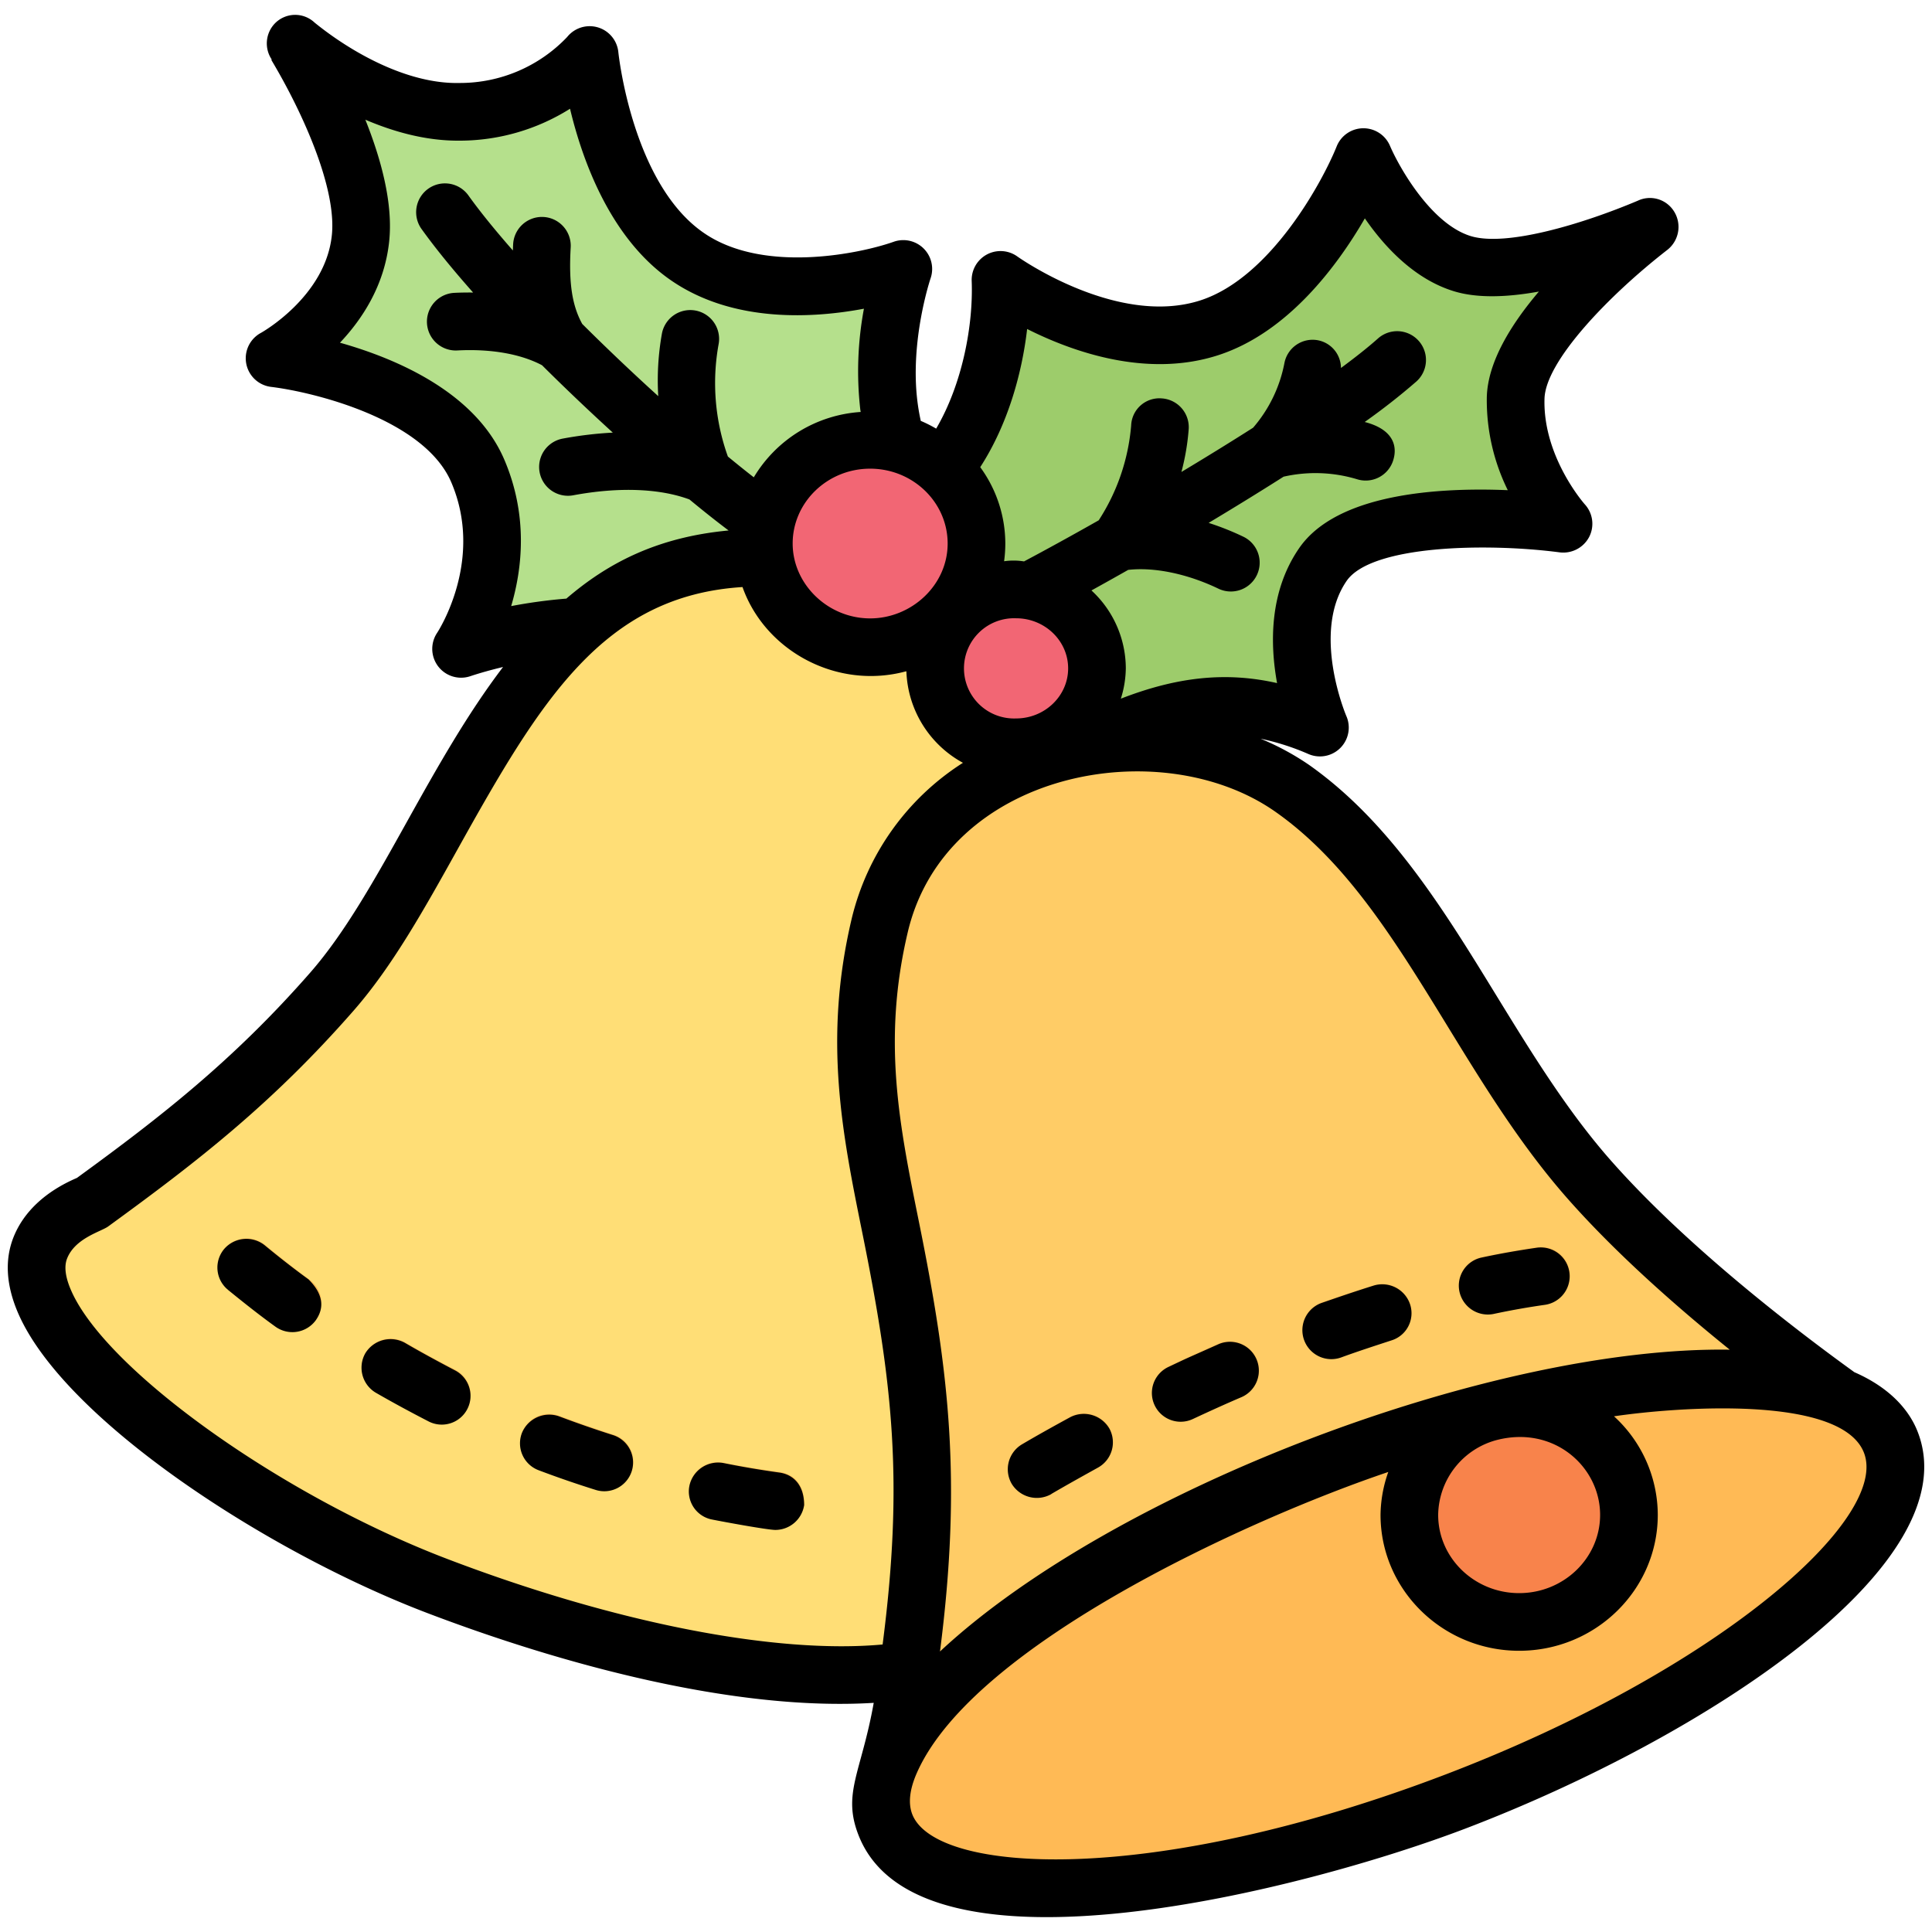 <svg id="Layer_1" height="512" viewBox="0 0 520 520" width="512" xmlns="http://www.w3.org/2000/svg" data-name="Layer 1"><path d="m444.12 60.955c-1.862.775-34.215 14.818-50.431 9.931-16.68-5.044-26.689-28.707-26.689-28.707s-14.974 37.321-41.431 45.93c-26.534 8.612-56.249-12.879-56.249-12.879.621 15.983-4.345 36.931-15.362 50.741l.077.078a27.351 27.351 0 0 1 -.775 40.965c6.982 5.235 16.855 19.329 20.482 39.258a77.74 77.74 0 0 1 17.767-5.12c24.285-12.414 42.284-14.664 63.776-5.432 0 0-11.483-25.99.775-43.836 12.259-17.922 64.784-11.017 64.784-11.017s-13.422-14.667-12.879-33.827c.466-18.54 34.06-44.456 36.155-46.085z" fill="#9dcc6b"/><path d="m355.486 394.312c74.685-28.519 143.354-31.4 153.378-6.425s-42.389 68.329-117.073 96.849-143.352 31.393-153.379 6.425 42.39-68.33 117.074-96.849z" fill="#ffba55"/><path d="m494.783 375.641c-25.758-10.319-80.689-3.724-139.266 18.7-58.732 22.422-103.654 53.922-115.369 78.594a336 336 0 0 0 7.6-87.749c-2.777-53.359-28.655-109.124-4.422-152.766 1.489-1.48 13.762-25.6 48.18-31.266 19.862-3.57 41.043.232 56.327 10.939 34.526 24.284 49.965 71.379 80.146 105.516 20.951 23.584 50.511 46.317 66.804 58.032z" fill="#fc6"/><path d="m241.389 119.144c-20.915-5.05-38.812 13-35.456 30.878-18.8-.281-36.282 5.347-50.276 18.466a126.489 126.489 0 0 0 -31.5 6.052s15.207-22.81 4.5-47.871-54.7-30.335-54.7-30.335 20.87-11.25 23.12-32.2c2.173-19.861-15.75-49.422-17.457-52.292 2.483 2.017 22.811 18.465 44.3 18.155 22.81-.233 34.836-15.285 34.836-15.285s3.8 39.336 26.844 54.621c22.965 15.284 57.569 2.948 57.569 2.948-.043.777-8.637 24.576-1.78 46.863z" fill="#b5e08c"/><path d="m272.344 399.227a7.832 7.832 0 0 1 2.8-10.63c4.342-2.482 8.683-4.967 12.956-7.293a7.938 7.938 0 0 1 10.547 3.1 7.753 7.753 0 0 1 -3.1 10.475c-4.349 2.4-8.539 4.811-12.494 7.061l-.075.076a7.924 7.924 0 0 1 -10.634-2.789zm38.483-21.1a7.837 7.837 0 0 1 3.644-10.319c4.349-2.016 8.85-4.111 13.577-6.206a7.914 7.914 0 0 1 10.168 4.035 7.749 7.749 0 0 1 -3.962 10.24c-4.266 1.864-8.683 3.879-13.108 5.974a7.823 7.823 0 0 1 -10.319-3.729zm40.186-17.612a7.741 7.741 0 0 1 4.66-9.929c4.576-1.629 9.388-3.183 14.2-4.656a7.755 7.755 0 1 1 4.576 14.82c-4.349 1.318-8.925 2.868-13.5 4.5a7.742 7.742 0 0 1 -9.936-4.74zm41.824-13.032a7.767 7.767 0 0 1 6.046-9.156c4.97-1.008 9.933-1.94 14.82-2.637a7.763 7.763 0 0 1 2.25 15.362c-4.576.617-9.228 1.473-13.964 2.481a7.831 7.831 0 0 1 -9.152-6.055z" fill="#ffba55"/><path d="m408.907 378.782c16.321 0 29.549 12.9 29.549 28.816s-13.228 28.818-29.549 28.818-29.55-12.9-29.55-28.818 13.229-28.816 29.55-28.816z" fill="#f8834b"/><path d="m273.742 206.272c-69.97 34.985-29.4 113.493-25.991 178.912 1.246 23.906-.56 44.451-3.258 64.241-28.164 4.422-73.707-2.483-126.775-22.733-53.068-20.172-116.456-66.492-106.835-90.93 2.327-5.9 7.913-9.7 13.732-12.026 15.75-11.56 40.035-28.629 64.784-56.947 22.81-26.069 37.862-72.465 66.258-98.3 14-13.126 31.49-18.747 50.276-18.466a28.908 28.908 0 0 0 47.327 16.992c.621.465 1.164 1.008 1.784 1.552-8.4 14.189.8 30.673 17.612 32.43.388 1.784.776 3.568 1.086 5.275z" fill="#ffde76"/><path d="m207.715 411.562c-5.273-.7-10.706-1.629-15.979-2.637a7.752 7.752 0 1 1 3.023-15.206c4.887.928 9.933 1.784 15.131 2.481 3.669.523 6.591 3.163 6.591 8.766-.658 4.591-5.441 7.447-8.766 6.596zm-47.324-10.706c-5.357-1.629-10.478-3.413-15.365-5.277a7.76 7.76 0 0 1 5.508-14.51c4.811 1.785 9.7 3.493 14.509 5.046a7.643 7.643 0 0 1 5.046 9.7c-1.375 4.443-6.529 6.453-9.698 5.041zm-44.922-18.389c-4.66-2.4-9.471-4.966-14.2-7.758h-.076a7.808 7.808 0 0 1 -2.8-10.63 7.976 7.976 0 0 1 10.63-2.792c4.652 2.716 9.077 5.121 13.5 7.372a7.755 7.755 0 0 1 -7.061 13.808zm-41.278-25.526c-4.341-3.182-8.691-6.516-12.8-9.929a7.763 7.763 0 0 1 -1.007-10.941 7.963 7.963 0 0 1 10.865-1.087c4.114 3.413 8.069 6.52 12.1 9.467a7.742 7.742 0 0 1 -9.153 12.49z" fill="#ffba55"/><path d="m234.251 118.29c-15.709 0-28.629 12.337-28.629 27.931a28.374 28.374 0 0 0 28.629 27.853c15.558 0 28.629-12.257 28.629-27.853 0-15.507-12.955-27.931-28.629-27.931zm39.258 40.267a21.56 21.56 0 0 0 -21.8 21.259c0 10.576 8.14 20.633 21.8 21.18 12.026 0 21.8-9.465 21.8-21.18a21.5 21.5 0 0 0 -21.8-21.259z" fill="#f26674"/><path d="m321.108 381.906c4.661-2.171 8.927-4.11 13.117-5.895a7.771 7.771 0 0 0 -6.13-14.28c-9.9 4.431-7.111 3.108-13.662 6.21a7.739 7.739 0 0 0 6.675 13.965z"/><path d="m360.913 365.38c4.425-1.629 9-3.1 13.5-4.581a7.651 7.651 0 0 0 5.122-9.7 7.9 7.9 0 0 0 -9.7-5.118c-4.971 1.549-9.7 3.178-14.2 4.732a7.793 7.793 0 0 0 5.274 14.666z"/><path d="m288.056 381.44c-4.266 2.33-8.616 4.732-12.958 7.294a7.8 7.8 0 0 0 -2.8 10.631 7.919 7.919 0 0 0 10.631 2.792l.076-.076c4.115-2.406 8.305-4.732 12.5-7.062a7.762 7.762 0 0 0 3.107-10.476 7.957 7.957 0 0 0 -10.556-3.103z"/><path d="m401.96 353.661c5.046-1.083 9.623-1.86 13.965-2.481a7.764 7.764 0 0 0 -2.251-15.363c-4.8.7-9.774 1.549-14.813 2.636a7.728 7.728 0 0 0 -6.055 9.158 7.82 7.82 0 0 0 9.154 6.05z"/><path d="m499.1 369.322c-15.7-11.334-44.889-33.644-65.325-56.734-11.859-13.4-21.6-29.291-31.037-44.662-14.094-22.982-28.673-46.745-50.443-62.078a71.009 71.009 0 0 0 -13.018-7.028 66.027 66.027 0 0 1 12.912 4.138 7.76 7.76 0 0 0 10.168-10.264c-.1-.22-9.471-22.422.076-36.323 6.593-9.623 37.531-10.3 57.384-7.7a7.866 7.866 0 0 0 7.888-4.115 7.747 7.747 0 0 0 -1.159-8.82c-.114-.125-11.29-12.783-10.843-28.4.25-10.116 17.337-27.885 33.158-40.157a7.859 7.859 0 0 0 1.226-10.966 7.635 7.635 0 0 0 -9.258-2.2c-14.7 6.217-35.288 12.442-44.919 9.547-10.744-3.251-19.375-18.655-21.8-24.32a7.764 7.764 0 0 0 -7.138-4.717h-.083a7.756 7.756 0 0 0 -7.115 4.861c-3.789 9.446-17.762 35.3-36.63 41.445-22.4 7.278-49.056-11.6-49.321-11.794a7.765 7.765 0 0 0 -12.291 6.6c.447 11.715-2.432 27.563-9.561 39.73a36.4 36.4 0 0 0 -4.143-2.087c-.348-1.589-.649-3.254-.875-5.026-2.129-16.572 3.463-33.178 3.516-33.344a7.762 7.762 0 0 0 -9.942-9.832c-8.608 3.061-34.507 8.657-50.677-2.107-19.65-13.03-23.382-48.561-23.42-48.921a7.759 7.759 0 0 0 -13.783-4.084 39.812 39.812 0 0 1 -28.893 12.37c-14.109.356-29.347-8.35-39.069-16.242a7.62 7.62 0 0 0 -10.76.273 7.757 7.757 0 0 0 -.773 9.676l-.129.08c8.767 14.692 17.648 34.826 16.284 47.279-1.773 16.515-18.936 26.123-19.088 26.2a7.759 7.759 0 0 0 2.759 14.533c11 1.323 41.153 8.506 48.488 25.688 8.865 20.739-3.312 39.747-3.819 40.52a7.759 7.759 0 0 0 8.911 11.666c2.845-.949 5.817-1.753 8.839-2.484-9.658 12.682-17.8 27.16-25.737 41.409-8.631 15.5-16.784 30.128-26.157 40.839-20.742 23.7-40.468 39.015-62.8 55.266-8.487 3.641-14.382 9.161-17.087 16.007-2.416 6.144-1.957 13.097 1.377 20.656 12.616 28.594 66.871 64 109.911 80.412 35.568 13.556 82.417 26.54 120.259 24.21-3.389 18.977-8.585 24.419-3.991 35.868 16.536 41.189 120.316 14.364 163.354-2.069 63.9-24.4 135.94-71.1 121.52-107-2.327-5.788-7.527-11.683-16.946-15.799zm-68.429 38.408c0 11.613-9.775 21.062-21.793 21.062s-21.793-9.449-21.793-21.062a21.155 21.155 0 0 1 15.915-20.183c15.305-3.86 27.671 7.259 27.671 20.183zm-41.161-131.688c9.775 15.939 19.883 32.42 32.636 46.828 12.942 14.621 29.09 28.844 43.419 40.4-63.979-.976-165.883 37.687-212.565 81.23 5.885-45.906 2.522-75.2-5.695-115.764-5.289-26.124-9.858-48.685-2.978-77.84 10.216-43.3 68.079-54.153 99.022-32.351 19.151 13.48 32.272 34.855 46.161 57.497zm-155.31-109.6c-11.418 0-20.853-9.249-20.853-20.149 0-11.108 9.358-20.148 20.853-20.148s20.861 9.04 20.861 20.148c.003 11.227-9.749 20.149-20.861 20.149zm39.266-.034c7.737 0 14.026 6.047 14.026 13.48s-6.289 13.484-14.026 13.484a13.492 13.492 0 1 1 0-26.964zm2.986-77.862c12.237 6.16 32.28 13.283 51.481 7.039 18.739-6.1 32.03-24.054 39.418-36.811 5.326 7.71 13.4 16.417 24.066 19.641 6.455 1.951 14.582 1.539 22.777.06-7.63 8.986-13.783 19.062-14.018 28.45a54.787 54.787 0 0 0 5.645 25.009c-18.4-.773-46.04.815-56.194 15.663-8.04 11.7-7.805 25.793-5.9 36.262-13.634-3.1-26.822-1.729-42.051 4.192a28.188 28.188 0 0 0 1.338-8.163 28.612 28.612 0 0 0 -9.249-20.97c3.171-1.749 6.477-3.6 9.887-5.532 6.935-.788 15.861 1.009 24.269 5.05a7.757 7.757 0 1 0 6.728-13.98 74.038 74.038 0 0 0 -9.346-3.721c6.461-3.872 13.347-8.092 20.176-12.438a38.791 38.791 0 0 1 19.745.682 7.761 7.761 0 0 0 9.745-5.043c1.323-4.171-.283-8.469-7.659-10.357a175.952 175.952 0 0 0 13.9-10.89 7.76 7.76 0 1 0 -10.336-11.578c-2.552 2.278-5.916 4.95-9.951 7.931a7.652 7.652 0 0 0 -6.151-7.45 7.731 7.731 0 0 0 -9.078 6.172 37.332 37.332 0 0 1 -8.416 17.352c-6.519 4.154-13.094 8.189-19.3 11.917a63.185 63.185 0 0 0 1.965-11.606 7.76 7.76 0 0 0 -7.29-8.2 7.6 7.6 0 0 0 -8.2 7.3 55.281 55.281 0 0 1 -8.733 25.515c-7.32 4.153-14.139 7.893-20.1 11.063a17.734 17.734 0 0 0 -5.365-.043 35.415 35.415 0 0 0 .326-4.767 34.911 34.911 0 0 0 -6.751-20.557c7.425-11.476 11.238-25.222 12.625-37.192zm-184.947 3.694c6.016-6.358 11.972-15.435 13.23-27.162 1.117-10.237-2.139-22.2-6.4-32.861 7.492 3.2 16.034 5.641 24.914 5.64h.7a55.894 55.894 0 0 0 29.476-8.589c3.372 14.109 11.056 35.5 27.832 46.627 16.625 11.064 37.8 9.73 51.269 7.195a91.516 91.516 0 0 0 -.977 27.143c.028.224.077.428.108.649a36.266 36.266 0 0 0 -28.772 17.588c-2.1-1.627-4.45-3.514-6.975-5.594a58.53 58.53 0 0 1 -2.51-30.155 7.762 7.762 0 0 0 -15.23-3.008 71.45 71.45 0 0 0 -1 16.909c-6.692-6.068-13.686-12.689-20.461-19.435-2.72-4.942-3.658-10.97-3.106-20.593a7.757 7.757 0 1 0 -15.489-.894c-.032.561-.049 1.142-.075 1.712-4.507-5.139-8.6-10.128-11.905-14.726a7.759 7.759 0 1 0 -12.6 9.055c3.829 5.326 8.568 11.084 13.8 16.992-1.781-.015-3.5.008-5.072.091a7.759 7.759 0 1 0 .819 15.5c9.113-.476 17.106.957 22.808 3.98 6.306 6.278 12.768 12.4 19.046 18.134a103.81 103.81 0 0 0 -13.492 1.615 7.758 7.758 0 1 0 2.849 15.253c12.26-2.285 23.3-1.847 31.276 1.127 3.976 3.287 7.511 6.079 10.536 8.346-19.166 1.791-32.5 8.731-43.666 18.338a138.487 138.487 0 0 0 -14.854 2.014c3.023-10.234 4.562-24.4-1.841-39.4-7.743-18.121-29-27.191-44.238-31.491zm28.93 327.372c-44.449-16.944-91.755-50.671-101.242-72.175-1.606-3.626-1.985-6.555-1.137-8.7 2.165-5.508 9.13-7.232 11.041-8.623 24.014-17.464 44.111-33.004 66.09-58.114 10.449-11.946 18.989-27.279 28.029-43.51 22.244-39.919 39.105-68.139 76.631-70.482 6.072 17.194 25.432 27.749 44.085 22.661 0 .079.027.151.031.231a29.2 29.2 0 0 0 15.215 24.411 68.757 68.757 0 0 0 -29.961 42.024c-7.653 32.462-2.539 57.733 2.879 84.481 8.261 40.815 11.109 67.1 5.462 110.8-28.795 2.641-71.935-5.773-117.123-23.004zm268.565 58.016c-79.382 30.3-137.023 26.707-143.426 10.783-1.175-2.936-.788-6.68 1.152-11.124 15.247-34.864 90.35-68.781 126.931-81.1a35.488 35.488 0 0 0 -2.085 11.54c0 20.171 16.738 36.58 37.311 36.58s37.311-16.409 37.311-36.58a36.062 36.062 0 0 0 -11.786-26.527c16.552-2.44 60.974-5.891 67.24 9.712 7.119 17.793-39.218 58.669-112.648 86.716z"/><path d="m83.056 344.353c-3.956-2.872-7.835-5.9-11.874-9.234a7.889 7.889 0 0 0 -10.866 1.081 7.732 7.732 0 0 0 .932 10.862.08.08 0 0 1 .083.08c4.107 3.338 8.381 6.751 12.8 9.93a7.8 7.8 0 0 0 10.791-1.629c2.348-3.249 2.257-6.967-1.866-11.09z"/><path d="m122.39 368.794c-4.728-2.482-9.305-4.967-13.419-7.373a7.959 7.959 0 0 0 -10.632 2.8 7.83 7.83 0 0 0 2.8 10.627c4.577 2.641 9.313 5.2 14.276 7.759a7.736 7.736 0 1 0 6.979-13.809z"/><path d="m164.991 386.252c-4.888-1.553-9.775-3.258-14.511-5.043a7.944 7.944 0 0 0 -10.01 4.5 7.731 7.731 0 0 0 4.5 10.006c5.122 1.94 10.32 3.724 15.291 5.278a7.741 7.741 0 1 0 4.729-14.742z"/><path d="m209.766 396.338c-5.047-.7-10.086-1.55-15.057-2.562a7.906 7.906 0 0 0 -9.153 6.131 7.687 7.687 0 0 0 6.13 9.081c3.477.693 14.923 2.792 16.988 2.792a7.848 7.848 0 0 0 7.76-6.672c0-5.45-2.915-8.243-6.668-8.77z"/></svg>